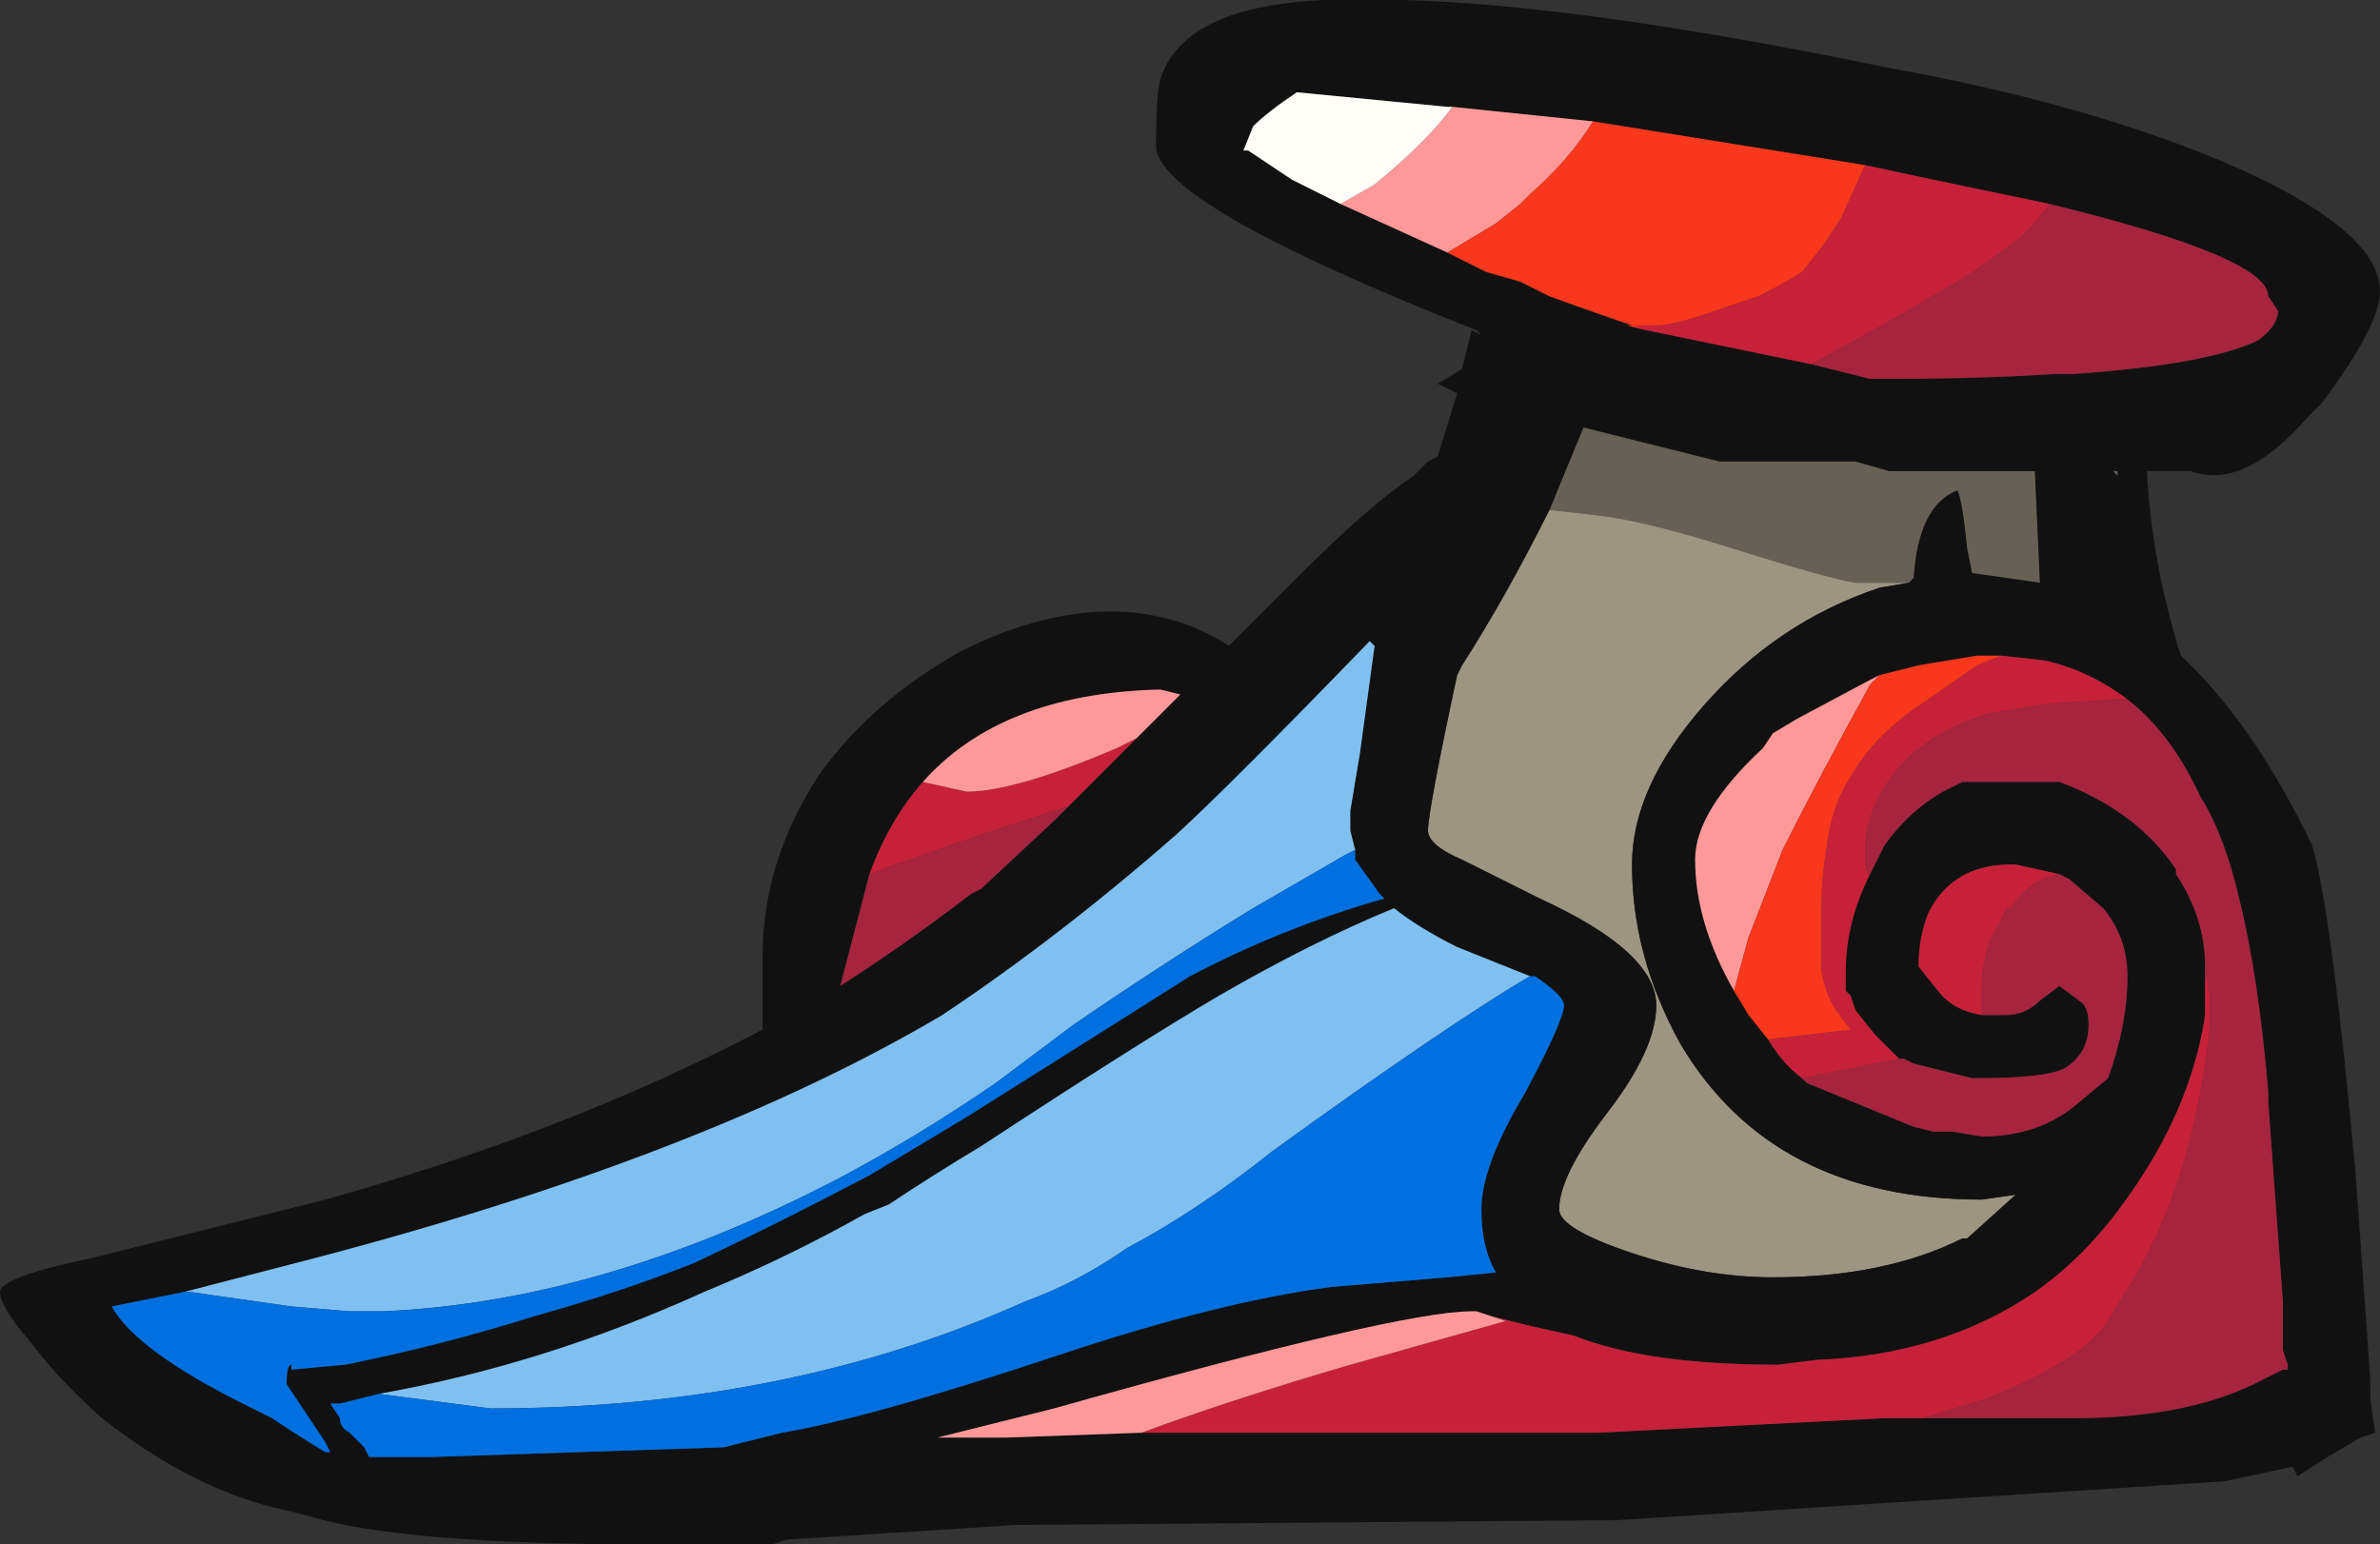 <?xml version="1.0" encoding="UTF-8" standalone="no"?>
<svg xmlns:ffdec="https://www.free-decompiler.com/flash" xmlns:xlink="http://www.w3.org/1999/xlink" ffdec:objectType="shape" height="15.9px" width="24.5px" xmlns="http://www.w3.org/2000/svg">
  <rect width="100%" height="100%" fill="#333333" stroke="none"/>
  <g transform="matrix(1.0, 0.0, 0.0, 1.0, 20.7, 12.65)">
    <path d="M-4.75 -7.4 L-4.4 -8.25 -3.0 -7.9 -1.6 -7.9 -1.25 -7.8 0.25 -7.8 0.25 -7.75 0.3 -6.65 -0.4 -6.75 -0.45 -7.0 Q-0.5 -7.5 -0.55 -7.6 -0.95 -7.45 -1.0 -6.7 L-1.05 -6.65 -1.6 -6.65 Q-1.9 -6.7 -2.85 -7.0 -3.8 -7.3 -4.3 -7.35 L-4.75 -7.4 M1.05 -7.8 L1.1 -7.8 1.1 -7.75 1.05 -7.8" fill="#666154" fill-rule="evenodd" stroke="none"/>
    <path d="M-4.75 -7.4 L-4.3 -7.35 Q-3.8 -7.3 -2.85 -7.0 -1.9 -6.7 -1.6 -6.65 L-1.05 -6.65 -1.35 -6.6 Q-2.4 -6.25 -3.15 -5.4 -3.9 -4.55 -3.9 -3.75 -3.9 -2.8 -3.4 -1.9 -2.45 -0.3 -0.3 -0.3 L0.05 -0.35 -0.45 0.1 -0.5 0.1 Q-1.3 0.5 -2.45 0.5 -3.15 0.5 -3.9 0.25 -4.65 0.0 -4.65 -0.2 -4.65 -0.55 -4.15 -1.2 -3.65 -1.85 -3.65 -2.3 -3.65 -2.85 -4.85 -3.4 L-5.65 -3.8 Q-6.0 -3.95 -6.0 -4.1 -6.0 -4.3 -5.7 -5.7 L-5.65 -5.8 Q-5.2 -6.5 -4.75 -7.4" fill="#9c9581" fill-rule="evenodd" stroke="none"/>
    <path d="M-2.05 -8.9 L-1.45 -8.75 -1.25 -8.75 Q-0.3 -8.75 0.45 -8.8 L0.65 -8.8 Q2.05 -8.9 2.55 -9.15 2.75 -9.3 2.75 -9.45 L2.65 -9.6 Q2.65 -10.0 0.4 -10.55 L-0.8 -10.8 -1.5 -10.95 -4.3 -11.4 -5.75 -11.55 -5.8 -11.55 -7.35 -11.7 Q-7.65 -11.5 -7.8 -11.35 L-7.9 -11.1 -7.85 -11.1 -7.4 -10.8 -6.9 -10.55 Q-6.35 -10.3 -5.8 -10.05 L-5.4 -9.85 -5.05 -9.75 -4.75 -9.6 Q-4.2 -9.4 -3.75 -9.25 L-2.05 -8.9 M1.05 -7.8 L1.1 -7.75 1.1 -7.8 1.05 -7.8 M-1.05 -6.65 L-1.0 -6.7 Q-0.95 -7.45 -0.55 -7.6 -0.5 -7.5 -0.45 -7.0 L-0.4 -6.75 0.3 -6.65 0.25 -7.75 0.25 -7.8 -1.25 -7.8 -1.6 -7.9 -3.0 -7.9 -4.4 -8.25 -4.75 -7.4 Q-5.2 -6.5 -5.65 -5.8 L-5.7 -5.7 Q-6.0 -4.3 -6.0 -4.1 -6.0 -3.95 -5.65 -3.8 L-4.85 -3.4 Q-3.65 -2.85 -3.65 -2.3 -3.65 -1.85 -4.15 -1.2 -4.65 -0.55 -4.65 -0.2 -4.65 0.0 -3.9 0.25 -3.15 0.5 -2.45 0.5 -1.3 0.5 -0.5 0.1 L-0.45 0.1 0.05 -0.35 -0.3 -0.3 Q-2.45 -0.3 -3.4 -1.9 -3.9 -2.8 -3.9 -3.75 -3.9 -4.55 -3.15 -5.4 -2.4 -6.25 -1.35 -6.6 L-1.05 -6.65 M1.4 -7.8 Q1.45 -6.85 1.75 -5.9 2.5 -5.2 3.1 -3.95 3.3 -3.3 3.55 -0.55 L3.7 1.55 3.7 1.75 3.75 2.1 3.6 2.15 Q3.25 2.35 2.95 2.55 L2.9 2.45 2.2 2.6 -4.05 3.0 -10.25 3.05 -12.6 3.2 -12.75 3.25 -14.0 3.25 Q-16.6 3.25 -17.55 2.95 L-17.75 2.9 Q-18.7 2.7 -19.65 1.95 -20.1 1.55 -20.4 1.15 -20.7 0.8 -20.7 0.65 -20.7 0.5 -19.75 0.3 L-17.35 -0.3 Q-14.85 -1.0 -12.85 -2.05 L-12.85 -2.8 Q-12.85 -3.8 -12.25 -4.7 -11.7 -5.45 -10.8 -5.95 -9.9 -6.4 -9.1 -6.35 -8.5 -6.3 -8.05 -6.0 L-7.3 -6.75 Q-6.6 -7.45 -6.15 -7.75 L-6.0 -7.9 -5.9 -7.95 -5.7 -8.6 -5.9 -8.7 -5.65 -8.85 -5.55 -9.25 -5.45 -9.2 -5.5 -9.25 Q-8.8 -10.55 -8.8 -11.15 -8.8 -11.7 -8.75 -11.85 -8.6 -12.3 -8.0 -12.5 -7.4 -12.7 -6.25 -12.65 -4.4 -12.6 -1.25 -11.95 0.7 -11.6 2.15 -11.0 3.8 -10.3 3.8 -9.65 3.8 -9.3 3.2 -8.5 L3.05 -8.35 Q2.4 -7.6 1.85 -7.8 L1.4 -7.8 M1.2 -5.45 Q0.8 -5.75 0.35 -5.85 L-0.1 -5.9 -0.35 -5.9 -0.95 -5.8 -1.35 -5.7 -1.45 -5.65 -2.2 -5.25 -2.45 -5.1 -2.55 -4.95 Q-3.25 -4.3 -3.25 -3.8 -3.25 -3.15 -2.85 -2.45 L-2.7 -2.2 -2.5 -1.95 Q-2.35 -1.7 -2.15 -1.55 L-2.1 -1.5 -1.0 -1.05 -0.8 -1.0 -0.6 -1.0 -0.3 -0.95 Q0.3 -0.95 0.7 -1.3 L1.0 -1.55 Q1.2 -2.1 1.2 -2.6 1.2 -3.0 0.95 -3.3 L0.6 -3.6 0.5 -3.65 0.05 -3.75 0.0 -3.75 Q-0.6 -3.75 -0.85 -3.25 -0.95 -3.0 -0.95 -2.7 L-0.75 -2.45 Q-0.6 -2.25 -0.3 -2.2 L-0.05 -2.2 Q0.15 -2.2 0.3 -2.35 L0.5 -2.5 0.7 -2.35 Q0.8 -2.3 0.8 -2.1 0.8 -1.8 0.55 -1.65 0.35 -1.55 -0.35 -1.55 L-0.4 -1.55 -1.0 -1.7 -1.1 -1.75 -1.15 -1.75 -1.4 -2.0 -1.6 -2.25 -1.65 -2.4 -1.7 -2.45 -1.7 -2.65 Q-1.7 -3.15 -1.45 -3.65 L-1.3 -3.95 Q-1.05 -4.3 -0.7 -4.5 L-0.5 -4.6 0.5 -4.6 Q1.3 -4.3 1.7 -3.7 L1.7 -3.65 Q2.0 -3.2 2.0 -2.7 L2.0 -2.2 Q1.85 -1.2 1.15 -0.25 0.75 0.3 0.25 0.65 -0.7 1.3 -2.0 1.35 L-2.4 1.4 Q-3.75 1.4 -4.5 1.1 L-4.95 1.0 -5.35 0.9 -5.5 0.85 -5.55 0.85 Q-6.3 0.85 -9.85 1.85 L-11.05 2.15 -10.35 2.15 -8.95 2.1 -4.25 2.1 -1.3 1.95 -0.9 1.95 0.65 1.95 Q1.85 1.95 2.6 1.55 L2.8 1.45 2.85 1.45 2.85 1.4 2.8 1.25 2.8 0.75 2.65 -1.3 2.65 -1.4 Q2.55 -2.6 2.35 -3.4 2.2 -4.05 1.95 -4.45 1.65 -5.1 1.2 -5.45 M-11.75 -3.65 L-12.05 -2.5 Q-11.35 -2.95 -10.7 -3.45 L-10.6 -3.5 -9.85 -4.2 -9.7 -4.35 -9.0 -5.05 -8.55 -5.5 -8.75 -5.55 -8.8 -5.55 Q-10.4 -5.5 -11.2 -4.6 -11.55 -4.2 -11.75 -3.65 M-6.75 -3.9 L-6.8 -4.1 -6.8 -4.3 -6.7 -4.9 -6.55 -6.0 -6.6 -6.05 Q-8.05 -4.55 -8.6 -4.05 -9.8 -3.0 -11.0 -2.2 -13.45 -0.75 -17.45 0.3 L-18.8 0.65 -19.55 0.8 Q-19.3 1.25 -18.2 1.8 L-17.9 1.95 Q-17.6 2.15 -17.35 2.3 L-17.3 2.3 -17.35 2.2 -17.75 1.6 Q-17.75 1.4 -17.7 1.4 L-17.7 1.45 -17.15 1.4 Q-16.15 1.2 -15.2 0.9 -14.3 0.65 -13.55 0.35 -12.7 -0.05 -11.75 -0.55 -11.25 -0.85 -10.75 -1.15 L-9.4 -2.0 -8.45 -2.6 Q-7.5 -3.1 -6.45 -3.4 L-6.5 -3.45 -6.75 -3.8 -6.75 -3.9 M-4.95 -2.6 L-5.7 -2.9 Q-6.1 -3.1 -6.35 -3.3 -7.2 -2.95 -8.15 -2.4 -9.0 -1.9 -10.6 -0.85 -11.1 -0.55 -11.55 -0.25 L-11.8 -0.15 Q-12.6 0.3 -13.45 0.65 -15.1 1.4 -16.8 1.7 L-17.2 1.8 -17.3 1.8 -17.2 1.95 Q-17.2 2.05 -17.1 2.1 L-16.95 2.25 -16.9 2.35 -16.25 2.35 -13.25 2.25 -12.65 2.1 Q-11.75 1.95 -9.8 1.3 -8.15 0.75 -7.0 0.6 L-5.8 0.5 -5.3 0.45 Q-5.45 0.2 -5.45 -0.2 -5.45 -0.65 -5.0 -1.4 -4.6 -2.15 -4.6 -2.3 -4.6 -2.4 -4.9 -2.6 L-4.95 -2.6" fill="#111111" fill-rule="evenodd" stroke="none"/>
    <path d="M0.4 -10.55 Q2.65 -10.0 2.65 -9.6 L2.75 -9.45 Q2.75 -9.3 2.55 -9.15 2.05 -8.9 0.65 -8.8 L0.45 -8.8 Q-0.3 -8.75 -1.25 -8.75 L-1.45 -8.75 -2.05 -8.9 -1.15 -9.4 -0.55 -9.75 Q-0.15 -10.0 0.15 -10.25 0.25 -10.35 0.4 -10.55 M1.2 -5.45 Q1.65 -5.1 1.95 -4.45 2.2 -4.05 2.35 -3.4 2.55 -2.6 2.65 -1.4 L2.65 -1.3 2.8 0.75 2.8 1.25 2.85 1.4 2.85 1.45 2.8 1.45 2.6 1.55 Q1.85 1.95 0.65 1.95 L-0.9 1.95 -0.25 1.75 Q0.75 1.35 1.0 0.95 L1.15 0.7 Q1.55 0.1 1.8 -0.75 2.0 -1.5 2.05 -2.1 L2.05 -2.4 2.0 -2.7 Q2.0 -3.2 1.7 -3.65 L1.7 -3.7 Q1.3 -4.3 0.5 -4.6 L-0.5 -4.6 -0.7 -4.5 Q-1.05 -4.3 -1.3 -3.95 L-1.45 -3.65 Q-1.5 -3.65 -1.5 -3.85 L-1.5 -3.95 Q-1.45 -4.5 -1.0 -4.9 L-0.8 -5.05 Q-0.55 -5.2 -0.25 -5.3 L0.35 -5.4 1.05 -5.45 1.2 -5.45 M-1.15 -1.75 L-1.1 -1.75 -1.0 -1.7 -0.4 -1.55 -0.35 -1.55 Q0.35 -1.55 0.55 -1.65 0.8 -1.8 0.8 -2.1 0.8 -2.3 0.7 -2.35 L0.5 -2.5 0.3 -2.35 Q0.15 -2.2 -0.05 -2.2 L-0.3 -2.2 -0.3 -2.45 Q-0.3 -2.75 -0.2 -3.0 -0.1 -3.15 -0.05 -3.3 L0.0 -3.3 Q0.2 -3.6 0.5 -3.65 L0.6 -3.6 0.95 -3.3 Q1.2 -3.0 1.2 -2.6 1.2 -2.1 1.0 -1.55 L0.7 -1.3 Q0.3 -0.95 -0.3 -0.95 L-0.6 -1.0 -0.8 -1.0 -1.0 -1.05 -2.1 -1.5 -2.15 -1.55 -1.15 -1.75 M-9.7 -4.35 L-9.85 -4.2 -10.6 -3.5 -10.7 -3.45 Q-11.35 -2.95 -12.05 -2.5 L-11.75 -3.65 Q-10.95 -3.95 -9.7 -4.35" fill="#a6243e" fill-rule="evenodd" stroke="none"/>
    <path d="M-2.05 -8.9 L-3.75 -9.25 -3.95 -9.3 -3.65 -9.3 Q-3.45 -9.3 -2.9 -9.5 L-2.6 -9.6 Q-2.3 -9.75 -2.15 -9.85 L-1.95 -10.1 -1.75 -10.4 -1.5 -10.95 -0.8 -10.8 0.4 -10.55 Q0.25 -10.35 0.15 -10.25 -0.15 -10.0 -0.55 -9.75 L-1.15 -9.4 -2.05 -8.9 M-0.1 -5.9 L0.35 -5.85 Q0.8 -5.75 1.2 -5.45 L1.05 -5.45 0.35 -5.4 -0.25 -5.3 Q-0.55 -5.2 -0.8 -5.05 L-1.0 -4.9 Q-1.45 -4.5 -1.5 -3.95 L-1.5 -3.85 Q-1.5 -3.65 -1.45 -3.65 -1.7 -3.15 -1.7 -2.65 L-1.7 -2.45 -1.65 -2.4 -1.6 -2.25 -1.4 -2.0 -1.15 -1.75 -2.15 -1.55 Q-2.35 -1.7 -2.5 -1.95 L-1.65 -2.05 -1.8 -2.25 Q-1.9 -2.4 -1.95 -2.65 L-1.95 -3.3 Q-1.95 -3.6 -1.9 -3.9 -1.85 -4.35 -1.65 -4.65 -1.4 -5.1 -0.85 -5.45 L-0.35 -5.8 -0.1 -5.9 M-0.9 1.95 L-1.3 1.95 -4.25 2.1 -8.95 2.1 Q-8.0 1.75 -6.8 1.4 L-5.2 0.95 -5.35 0.9 -4.95 1.0 -4.5 1.1 Q-3.75 1.4 -2.4 1.4 L-2.0 1.35 Q-0.7 1.3 0.25 0.65 0.75 0.3 1.15 -0.25 1.85 -1.2 2.0 -2.2 L2.0 -2.7 2.05 -2.4 2.05 -2.1 Q2.0 -1.5 1.8 -0.75 1.55 0.1 1.15 0.7 L1.0 0.95 Q0.75 1.35 -0.25 1.75 L-0.9 1.95 M-0.3 -2.2 Q-0.6 -2.25 -0.75 -2.45 L-0.95 -2.7 Q-0.95 -3.0 -0.85 -3.25 -0.6 -3.75 0.0 -3.75 L0.05 -3.75 0.5 -3.65 Q0.2 -3.6 0.0 -3.3 L-0.05 -3.3 Q-0.1 -3.15 -0.2 -3.0 -0.3 -2.75 -0.3 -2.45 L-0.3 -2.2 M-9.7 -4.35 Q-10.95 -3.95 -11.75 -3.65 -11.55 -4.2 -11.2 -4.6 L-10.75 -4.5 Q-10.25 -4.5 -9.2 -4.95 L-9.0 -5.05 -9.7 -4.35" fill="#c72139" fill-rule="evenodd" stroke="none"/>
    <path d="M-5.8 -10.05 Q-6.35 -10.3 -6.9 -10.55 L-6.55 -10.75 Q-6.0 -11.2 -5.75 -11.55 L-4.3 -11.4 Q-4.55 -11.0 -4.95 -10.65 L-5.05 -10.55 -5.3 -10.35 Q-5.55 -10.2 -5.8 -10.05 M-8.95 2.1 L-10.35 2.15 -11.05 2.15 -9.85 1.85 Q-6.3 0.85 -5.55 0.85 L-5.5 0.85 -5.35 0.9 -5.2 0.95 -6.8 1.4 Q-8.0 1.75 -8.95 2.1 M-2.85 -2.45 Q-3.25 -3.15 -3.25 -3.8 -3.25 -4.3 -2.55 -4.95 L-2.45 -5.1 -2.2 -5.25 -1.45 -5.65 -1.35 -5.7 -1.45 -5.6 Q-2.0 -4.6 -2.35 -3.9 L-2.7 -3.0 -2.85 -2.45 M-11.2 -4.6 Q-10.4 -5.5 -8.8 -5.55 L-8.75 -5.55 -8.55 -5.5 -9.0 -5.05 -9.2 -4.95 Q-10.25 -4.5 -10.75 -4.5 L-11.2 -4.6" fill="#ff9999" fill-rule="evenodd" stroke="none"/>
    <path d="M-3.75 -9.25 Q-4.2 -9.4 -4.75 -9.6 L-5.05 -9.75 -5.4 -9.85 -5.8 -10.05 Q-5.55 -10.2 -5.3 -10.35 L-5.05 -10.55 -4.95 -10.65 Q-4.55 -11.0 -4.3 -11.4 L-1.5 -10.95 -1.75 -10.4 -1.95 -10.1 -2.15 -9.85 Q-2.3 -9.75 -2.6 -9.6 L-2.9 -9.5 Q-3.45 -9.3 -3.65 -9.3 L-3.95 -9.3 -3.75 -9.25 M-2.5 -1.95 L-2.7 -2.2 -2.85 -2.45 -2.7 -3.0 -2.35 -3.9 Q-2.0 -4.6 -1.45 -5.6 L-1.35 -5.7 -0.95 -5.8 -0.35 -5.9 -0.1 -5.9 -0.35 -5.8 -0.85 -5.45 Q-1.4 -5.1 -1.65 -4.65 -1.85 -4.35 -1.9 -3.9 -1.95 -3.6 -1.95 -3.3 L-1.95 -2.65 Q-1.9 -2.4 -1.8 -2.25 L-1.65 -2.05 -2.5 -1.95" fill="#f9371c" fill-rule="evenodd" stroke="none"/>
    <path d="M-6.9 -10.55 L-7.4 -10.8 -7.85 -11.1 -7.9 -11.1 -7.8 -11.35 Q-7.65 -11.5 -7.35 -11.7 L-5.8 -11.55 -5.75 -11.55 Q-6.0 -11.2 -6.55 -10.75 L-6.9 -10.55" fill="#fefdf8" fill-rule="evenodd" stroke="none"/>
    <path d="M-6.75 -3.9 L-6.85 -3.85 -7.8 -3.3 Q-8.7 -2.75 -9.65 -2.1 L-10.45 -1.5 Q-11.25 -0.95 -12.1 -0.5 L-12.2 -0.45 Q-14.55 0.75 -16.75 0.85 L-17.1 0.85 -17.7 0.8 -18.75 0.65 -18.8 0.65 -17.45 0.3 Q-13.45 -0.75 -11.0 -2.2 -9.8 -3.0 -8.6 -4.05 -8.05 -4.55 -6.6 -6.05 L-6.55 -6.0 -6.7 -4.9 -6.8 -4.3 -6.8 -4.1 -6.75 -3.9 M-16.8 1.7 Q-15.1 1.4 -13.45 0.65 -12.6 0.3 -11.8 -0.15 L-11.55 -0.25 Q-11.1 -0.55 -10.6 -0.85 -9.0 -1.9 -8.15 -2.4 -7.2 -2.95 -6.35 -3.3 -6.1 -3.1 -5.7 -2.9 L-4.95 -2.6 Q-5.8 -2.1 -7.6 -0.8 -8.35 -0.2 -9.1 0.2 -9.6 0.55 -10.15 0.75 -12.6 1.85 -15.65 1.85 L-16.8 1.7" fill="#80c0f0" fill-rule="evenodd" stroke="none"/>
    <path d="M-18.8 0.65 L-18.75 0.65 -17.7 0.8 -17.1 0.85 -16.75 0.85 Q-14.55 0.75 -12.2 -0.45 L-12.1 -0.5 Q-11.25 -0.95 -10.45 -1.5 L-9.65 -2.1 Q-8.7 -2.75 -7.8 -3.3 L-6.85 -3.85 -6.75 -3.9 -6.75 -3.8 -6.5 -3.45 -6.45 -3.4 Q-7.5 -3.1 -8.45 -2.6 L-9.4 -2.0 -10.75 -1.15 Q-11.25 -0.85 -11.75 -0.55 -12.7 -0.05 -13.55 0.35 -14.3 0.65 -15.2 0.9 -16.15 1.2 -17.15 1.4 L-17.7 1.45 -17.7 1.4 Q-17.75 1.4 -17.75 1.6 L-17.35 2.2 -17.3 2.3 -17.35 2.3 Q-17.6 2.15 -17.9 1.95 L-18.2 1.8 Q-19.3 1.25 -19.55 0.8 L-18.8 0.65 M-16.8 1.7 L-15.65 1.85 Q-12.6 1.85 -10.15 0.75 -9.6 0.55 -9.1 0.2 -8.35 -0.2 -7.6 -0.8 -5.8 -2.1 -4.95 -2.6 L-4.9 -2.6 Q-4.6 -2.4 -4.6 -2.3 -4.6 -2.15 -5.0 -1.4 -5.45 -0.65 -5.45 -0.2 -5.45 0.2 -5.3 0.45 L-5.8 0.5 -7.0 0.6 Q-8.15 0.75 -9.8 1.3 -11.75 1.95 -12.65 2.1 L-13.25 2.25 -16.25 2.35 -16.9 2.35 -16.95 2.25 -17.1 2.1 Q-17.2 2.05 -17.2 1.95 L-17.3 1.8 -17.2 1.8 -16.8 1.7" fill="#0070e0" fill-rule="evenodd" stroke="none"/>
  </g>
</svg>
